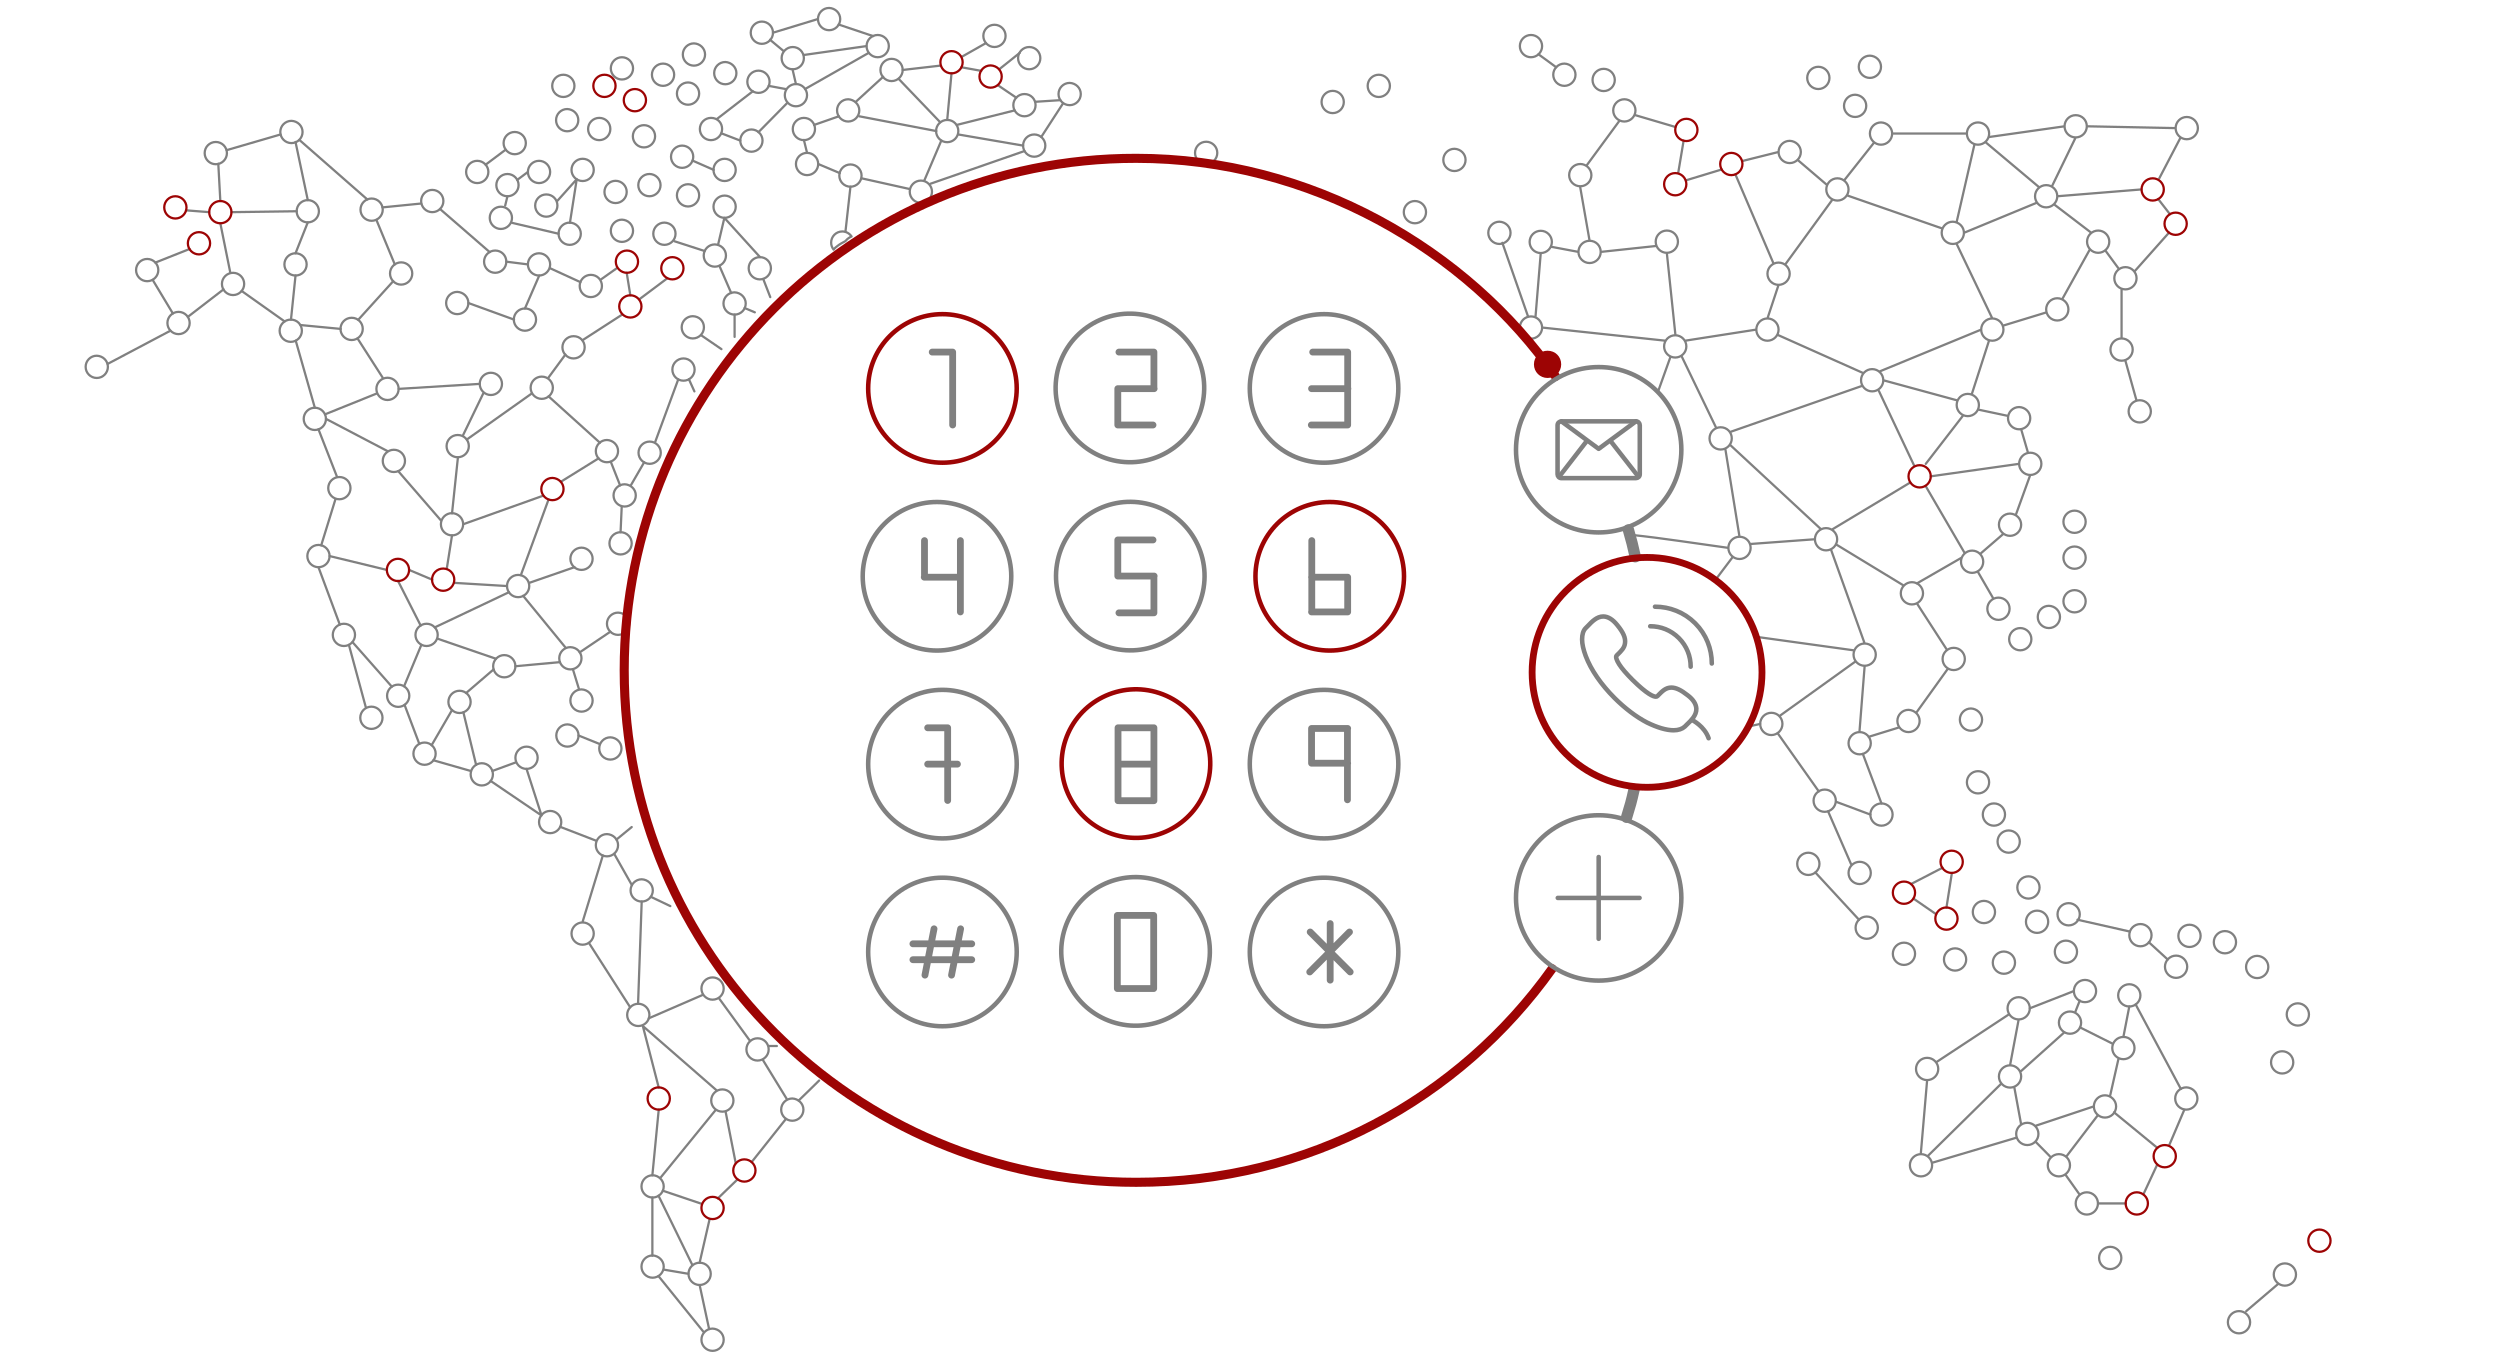 <?xml version="1.0" encoding="utf-8"?>
<!-- Generator: Adobe Illustrator 24.3.0, SVG Export Plug-In . SVG Version: 6.00 Build 0)  -->
<svg version="1.1" id="Layer_1" xmlns="http://www.w3.org/2000/svg" xmlns:xlink="http://www.w3.org/1999/xlink" x="0px" y="0px"
	 viewBox="0 0 1100.6 600.5" style="enable-background:new 0 0 1100.6 600.5;" xml:space="preserve">
<style type="text/css">
	.voip0{fill:none;stroke:#808080;stroke-linecap:round;stroke-linejoin:round;stroke-miterlimit:10;}
	.voip1{fill:none;stroke:#9d0404;stroke-linecap:round;stroke-linejoin:round;stroke-miterlimit:10;}
	.voip2{fill:none;stroke:#808080;stroke-width:5;stroke-linecap:round;stroke-linejoin:round;stroke-miterlimit:10;}
	.voip3{fill:none;stroke:#808080;stroke-width:2;stroke-linecap:round;stroke-linejoin:round;stroke-miterlimit:10;}
	.voip4{fill:none;stroke:#9d0404;stroke-width:4;stroke-linecap:round;stroke-linejoin:round;stroke-miterlimit:10;}
	.voip5{fill:none;stroke:#9d0404;stroke-width:2;stroke-linecap:round;stroke-linejoin:round;stroke-miterlimit:10;}
	.voip6{fill:none;stroke:#808080;stroke-width:3;stroke-linecap:round;stroke-linejoin:round;stroke-miterlimit:10;}
	.voip7{fill:none;stroke:#9d0404;stroke-width:3;stroke-linecap:round;stroke-linejoin:round;stroke-miterlimit:10;}
	.voip8{fill:#9d0404;}
</style>
<path class="voip0" d="M292.2,522.3c0,2.7-2.2,4.9-4.9,4.9s-4.9-2.2-4.9-4.9s2.2-4.9,4.9-4.9C289.9,517.4,292.2,519.6,292.2,522.3z
	 M272.1,372.1c0,2.7-2.2,4.9-4.9,4.9s-4.9-2.2-4.9-4.9s2.2-4.9,4.9-4.9C269.9,367.3,272.1,369.4,272.1,372.1z M247.1,361.9
	c0,2.7-2.2,4.9-4.9,4.9s-4.9-2.2-4.9-4.9s2.2-4.9,4.9-4.9S247.1,359.2,247.1,361.9z M217,340.9c0,2.7-2.2,4.9-4.9,4.9
	s-4.9-2.2-4.9-4.9s2.2-4.9,4.9-4.9S217,338.2,217,340.9z M191.8,331.8c0,2.7-2.2,4.9-4.9,4.9s-4.9-2.2-4.9-4.9s2.2-4.9,4.9-4.9
	S191.8,329.1,191.8,331.8z M180.2,306.3c0,2.7-2.2,4.9-4.9,4.9s-4.9-2.2-4.9-4.9s2.2-4.9,4.9-4.9S180.2,303.6,180.2,306.3z
	 M207.2,309c0,2.7-2.2,4.9-4.9,4.9s-4.9-2.2-4.9-4.9s2.2-4.9,4.9-4.9S207.2,306.3,207.2,309z M226.9,293.3c0,2.7-2.2,4.9-4.9,4.9
	s-4.9-2.2-4.9-4.9s2.2-4.9,4.9-4.9S226.9,290.6,226.9,293.3z M260.9,308.4c0,2.7-2.2,4.9-4.9,4.9s-4.9-2.2-4.9-4.9s2.2-4.9,4.9-4.9
	C258.7,303.6,260.9,305.7,260.9,308.4z M254.7,323.8c0,2.7-2.2,4.9-4.9,4.9s-4.9-2.2-4.9-4.9s2.2-4.9,4.9-4.9
	C252.5,319,254.7,321.1,254.7,323.8z M273.6,329.5c0,2.7-2.2,4.9-4.9,4.9s-4.9-2.2-4.9-4.9s2.2-4.9,4.9-4.9
	C271.4,324.7,273.6,326.8,273.6,329.5z M256,289.8c0,2.7-2.2,4.9-4.9,4.9s-4.9-2.2-4.9-4.9s2.2-4.9,4.9-4.9
	C253.9,285,256,287.1,256,289.8z M233,258c0,2.7-2.2,4.9-4.9,4.9s-4.9-2.2-4.9-4.9s2.2-4.9,4.9-4.9S233,255.3,233,258z M260.9,246
	c0,2.7-2.2,4.9-4.9,4.9s-4.9-2.2-4.9-4.9s2.2-4.9,4.9-4.9C258.6,241.1,260.9,243.3,260.9,246z M278.1,239.2c0,2.7-2.2,4.9-4.9,4.9
	s-4.9-2.2-4.9-4.9s2.2-4.9,4.9-4.9S278.1,236.5,278.1,239.2z M203.9,230.8c0,2.7-2.2,4.9-4.9,4.9s-4.9-2.2-4.9-4.9s2.2-4.9,4.9-4.9
	C201.7,226,203.9,228.1,203.9,230.8z M206.4,196.4c0,2.7-2.2,4.9-4.9,4.9s-4.9-2.2-4.9-4.9s2.2-4.9,4.9-4.9
	C204.3,191.5,206.4,193.7,206.4,196.4z M221,169c0,2.7-2.2,4.9-4.9,4.9s-4.9-2.2-4.9-4.9s2.2-4.9,4.9-4.9S221,166.3,221,169z
	 M236,140.7c0,2.7-2.2,4.9-4.9,4.9s-4.9-2.2-4.9-4.9s2.2-4.9,4.9-4.9C233.9,135.8,236,138,236,140.7z M206.2,133.4
	c0,2.7-2.2,4.9-4.9,4.9s-4.9-2.2-4.9-4.9s2.2-4.9,4.9-4.9C204,128.6,206.2,130.7,206.2,133.4z M181.5,120.4c0,2.7-2.2,4.9-4.9,4.9
	s-4.9-2.2-4.9-4.9s2.2-4.9,4.9-4.9S181.5,117.7,181.5,120.4z M140.4,93c0,2.7-2.2,4.9-4.9,4.9s-4.9-2.2-4.9-4.9s2.2-4.9,4.9-4.9
	S140.4,90.3,140.4,93z M135,116.4c0,2.7-2.2,4.9-4.9,4.9s-4.9-2.2-4.9-4.9s2.2-4.9,4.9-4.9C132.8,111.5,135,113.7,135,116.4z
	 M159.7,144.8c0,2.7-2.2,4.9-4.9,4.9s-4.9-2.2-4.9-4.9s2.2-4.9,4.9-4.9C157.6,139.9,159.7,142.1,159.7,144.8z M175.5,171.2
	c0,2.7-2.2,4.9-4.9,4.9s-4.9-2.2-4.9-4.9s2.2-4.9,4.9-4.9S175.5,168.5,175.5,171.2z M178.3,202.9c0,2.7-2.2,4.9-4.9,4.9
	s-4.9-2.2-4.9-4.9s2.2-4.9,4.9-4.9S178.3,200.2,178.3,202.9z M277,274.6c0,2.7-2.2,4.9-4.9,4.9s-4.9-2.2-4.9-4.9s2.2-4.9,4.9-4.9
	C274.9,269.8,277,271.9,277,274.6z M305.8,162.7c0,2.7-2.2,4.9-4.9,4.9s-4.9-2.2-4.9-4.9s2.2-4.9,4.9-4.9S305.8,160,305.8,162.7z
	 M309.9,144.1c0,2.7-2.2,4.9-4.9,4.9s-4.9-2.2-4.9-4.9s2.2-4.9,4.9-4.9C307.9,139.3,309.9,141.4,309.9,144.1z M328.3,133.6
	c0,2.7-2.2,4.9-4.9,4.9s-4.9-2.2-4.9-4.9s2.2-4.9,4.9-4.9C326,128.8,328.3,130.9,328.3,133.6z M535.9,67.3c0,2.7-2.2,4.9-4.9,4.9
	s-4.9-2.2-4.9-4.9s2.2-4.9,4.9-4.9S535.9,64.6,535.9,67.3z M591.6,44.9c0,2.7-2.2,4.9-4.9,4.9s-4.9-2.2-4.9-4.9s2.2-4.9,4.9-4.9
	S591.6,42.2,591.6,44.9z M611.9,37.8c0,2.7-2.2,4.9-4.9,4.9s-4.9-2.2-4.9-4.9s2.2-4.9,4.9-4.9S611.9,35.1,611.9,37.8z M678.9,20.3
	c0,2.7-2.2,4.9-4.9,4.9s-4.9-2.2-4.9-4.9s2.2-4.9,4.9-4.9S678.9,17.6,678.9,20.3z M710.9,35.2c0,2.7-2.2,4.9-4.9,4.9
	s-4.9-2.2-4.9-4.9s2.2-4.9,4.9-4.9S710.9,32.5,710.9,35.2z M805.4,34.3c0,2.7-2.2,4.9-4.9,4.9s-4.9-2.2-4.9-4.9s2.2-4.9,4.9-4.9
	S805.4,31.6,805.4,34.3z M828.1,29.4c0,2.7-2.2,4.9-4.9,4.9s-4.9-2.2-4.9-4.9s2.2-4.9,4.9-4.9C825.9,24.6,828.1,26.7,828.1,29.4z
	 M821.6,46.6c0,2.7-2.2,4.9-4.9,4.9s-4.9-2.2-4.9-4.9s2.2-4.9,4.9-4.9C819.4,41.8,821.6,43.9,821.6,46.6z M693.6,32.9
	c0,2.7-2.2,4.9-4.9,4.9s-4.9-2.2-4.9-4.9s2.2-4.9,4.9-4.9C691.4,28.1,693.6,30.2,693.6,32.9z M460.2,64.1c0,2.7-2.2,4.9-4.9,4.9
	s-4.9-2.2-4.9-4.9s2.2-4.9,4.9-4.9S460.2,61.4,460.2,64.1z M475.8,41.4c0,2.7-2.2,4.9-4.9,4.9s-4.9-2.2-4.9-4.9s2.2-4.9,4.9-4.9
	C473.6,36.6,475.8,38.7,475.8,41.4z M455.9,46.3c0,2.7-2.2,4.9-4.9,4.9s-4.9-2.2-4.9-4.9s2.2-4.9,4.9-4.9
	C453.8,41.4,455.9,43.6,455.9,46.3z M458,25.6c0,2.7-2.2,4.9-4.9,4.9s-4.9-2.2-4.9-4.9s2.2-4.9,4.9-4.9
	C455.9,20.7,458,22.9,458,25.6z M442.7,15.8c0,2.7-2.2,4.9-4.9,4.9s-4.9-2.2-4.9-4.9s2.2-4.9,4.9-4.9S442.7,13.1,442.7,15.8z
	 M397.4,30.8c0,2.7-2.2,4.9-4.9,4.9s-4.9-2.2-4.9-4.9s2.2-4.9,4.9-4.9C395.3,25.9,397.4,28.1,397.4,30.8z M378.3,48.6
	c0,2.7-2.2,4.9-4.9,4.9s-4.9-2.2-4.9-4.9s2.2-4.9,4.9-4.9C376,43.8,378.3,45.9,378.3,48.6z M358.8,56.8c0,2.7-2.2,4.9-4.9,4.9
	s-4.9-2.2-4.9-4.9s2.2-4.9,4.9-4.9S358.8,54,358.8,56.8z M360.2,72.2c0,2.7-2.2,4.9-4.9,4.9s-4.9-2.2-4.9-4.9s2.2-4.9,4.9-4.9
	S360.2,69.5,360.2,72.2z M379.3,77.3c0,2.7-2.2,4.9-4.9,4.9s-4.9-2.2-4.9-4.9s2.2-4.9,4.9-4.9S379.3,74.6,379.3,77.3z M368.8,108.2
	c1-0.8,2.2-1.4,3.3-2c0.1-0.1,0.3-0.2,0.4-0.4c0.7-0.8,1.5-1.3,2.4-1.7c-0.9-1.3-2.4-2.2-4.1-2.2c-2.7,0-4.9,2.2-4.9,4.9
	c0,1.2,0.4,2.2,1.1,3.1C367.5,109.2,368.1,108.7,368.8,108.2L368.8,108.2z M410.3,84.4c0,2.7-2.2,4.9-4.9,4.9s-4.9-2.2-4.9-4.9
	s2.2-4.9,4.9-4.9S410.3,81.7,410.3,84.4z M421.9,57.7c0,2.7-2.2,4.9-4.9,4.9s-4.9-2.2-4.9-4.9s2.2-4.9,4.9-4.9
	C419.8,52.8,421.9,55,421.9,57.7z M339.4,118.1c0,2.7-2.2,4.9-4.9,4.9s-4.9-2.2-4.9-4.9s2.2-4.9,4.9-4.9
	C337.3,113.2,339.4,115.4,339.4,118.1z M319.6,112.5c0,2.7-2.2,4.9-4.9,4.9s-4.9-2.2-4.9-4.9s2.2-4.9,4.9-4.9
	C317.4,107.7,319.6,109.8,319.6,112.5z M323.9,91c0,2.7-2.2,4.9-4.9,4.9s-4.9-2.2-4.9-4.9s2.2-4.9,4.9-4.9S323.9,88.3,323.9,91z
	 M307.8,86c0,2.7-2.2,4.9-4.9,4.9S298,88.7,298,86s2.2-4.9,4.9-4.9S307.8,83.3,307.8,86z M305.2,69c0,2.7-2.2,4.9-4.9,4.9
	s-4.9-2.2-4.9-4.9s2.2-4.9,4.9-4.9S305.2,66.3,305.2,69z M288.4,60c0,2.7-2.2,4.9-4.9,4.9s-4.9-2.2-4.9-4.9s2.2-4.9,4.9-4.9
	S288.4,57.3,288.4,60z M307.8,41.2c0,2.7-2.2,4.9-4.9,4.9s-4.9-2.2-4.9-4.9s2.2-4.9,4.9-4.9S307.8,38.5,307.8,41.2z M324.2,32.2
	c0,2.7-2.2,4.9-4.9,4.9s-4.9-2.2-4.9-4.9s2.2-4.9,4.9-4.9C321.9,27.4,324.2,29.5,324.2,32.2z M317.9,56.8c0,2.7-2.2,4.9-4.9,4.9
	s-4.9-2.2-4.9-4.9s2.2-4.9,4.9-4.9C315.9,51.9,317.9,54,317.9,56.8z M296.8,32.9c0,2.7-2.2,4.9-4.9,4.9s-4.9-2.2-4.9-4.9
	s2.2-4.9,4.9-4.9S296.8,30.2,296.8,32.9z M310.4,24c0,2.7-2.2,4.9-4.9,4.9s-4.9-2.2-4.9-4.9s2.2-4.9,4.9-4.9
	C308.2,19.2,310.4,21.3,310.4,24z M278.7,30.1c0,2.7-2.2,4.9-4.9,4.9s-4.9-2.2-4.9-4.9s2.2-4.9,4.9-4.9S278.7,27.4,278.7,30.1z"/>
<path id="svg-concept" class="voip1" d="M271,37.8c0,2.7-2.2,4.9-4.9,4.9s-4.9-2.2-4.9-4.9s2.2-4.9,4.9-4.9
	C268.9,32.9,271,35.1,271,37.8z M284.4,44.1c0,2.7-2.2,4.9-4.9,4.9s-4.9-2.2-4.9-4.9s2.2-4.9,4.9-4.9S284.4,41.4,284.4,44.1z"/>
<path class="voip0" d="M268.7,56.8c0,2.7-2.2,4.9-4.9,4.9s-4.9-2.2-4.9-4.9s2.2-4.9,4.9-4.9C266.6,51.9,268.7,54,268.7,56.8z
	 M254.6,52.9c0,2.7-2.2,4.9-4.9,4.9s-4.9-2.2-4.9-4.9s2.2-4.9,4.9-4.9C252.4,48.1,254.6,50.2,254.6,52.9z M252.9,37.8
	c0,2.7-2.2,4.9-4.9,4.9s-4.9-2.2-4.9-4.9s2.2-4.9,4.9-4.9S252.9,35.1,252.9,37.8z M290.8,81.5c0,2.7-2.2,4.9-4.9,4.9
	s-4.9-2.2-4.9-4.9s2.2-4.9,4.9-4.9S290.8,78.8,290.8,81.5z M278.7,101.6c0,2.7-2.2,4.9-4.9,4.9s-4.9-2.2-4.9-4.9s2.2-4.9,4.9-4.9
	C276.5,96.8,278.7,98.9,278.7,101.6z M275.9,84.5c0,2.7-2.2,4.9-4.9,4.9s-4.9-2.2-4.9-4.9s2.2-4.9,4.9-4.9S275.9,81.8,275.9,84.5z
	 M261.4,74.8c0,2.7-2.2,4.9-4.9,4.9s-4.9-2.2-4.9-4.9s2.2-4.9,4.9-4.9C259.2,69.9,261.4,72,261.4,74.8z M255.7,102.9
	c0,2.7-2.2,4.9-4.9,4.9s-4.9-2.2-4.9-4.9s2.2-4.9,4.9-4.9C253.5,98.1,255.7,100.2,255.7,102.9z M245.4,90.5c0,2.7-2.2,4.9-4.9,4.9
	s-4.9-2.2-4.9-4.9s2.2-4.9,4.9-4.9S245.4,87.7,245.4,90.5z M225.4,95.9c0,2.7-2.2,4.9-4.9,4.9s-4.9-2.2-4.9-4.9s2.2-4.9,4.9-4.9
	S225.4,93.2,225.4,95.9z M228.3,81.5c0,2.7-2.2,4.9-4.9,4.9s-4.9-2.2-4.9-4.9s2.2-4.9,4.9-4.9S228.3,78.8,228.3,81.5z M242.2,75.7
	c0,2.7-2.2,4.9-4.9,4.9s-4.9-2.2-4.9-4.9s2.2-4.9,4.9-4.9S242.2,73,242.2,75.7z M231.5,63c0,2.7-2.2,4.9-4.9,4.9s-4.9-2.2-4.9-4.9
	s2.2-4.9,4.9-4.9S231.5,60.3,231.5,63z M215,75.7c0,2.7-2.2,4.9-4.9,4.9s-4.9-2.2-4.9-4.9s2.2-4.9,4.9-4.9S215,73,215,75.7z
	 M323.9,74.8c0,2.7-2.2,4.9-4.9,4.9s-4.9-2.2-4.9-4.9s2.2-4.9,4.9-4.9S323.9,72.1,323.9,74.8z M335.7,61.9c0,2.7-2.2,4.9-4.9,4.9
	s-4.9-2.2-4.9-4.9s2.2-4.9,4.9-4.9S335.7,59.2,335.7,61.9z M391.3,20.3c0,2.7-2.2,4.9-4.9,4.9s-4.9-2.2-4.9-4.9s2.2-4.9,4.9-4.9
	S391.3,17.6,391.3,20.3z M340.3,14.4c0,2.7-2.2,4.9-4.9,4.9s-4.9-2.2-4.9-4.9s2.2-4.9,4.9-4.9S340.3,11.7,340.3,14.4z M369.9,8.4
	c0,2.7-2.2,4.9-4.9,4.9s-4.9-2.2-4.9-4.9s2.2-4.9,4.9-4.9C367.7,3.6,369.9,5.7,369.9,8.4z M297.4,102.9c0,2.7-2.2,4.9-4.9,4.9
	s-4.9-2.2-4.9-4.9s2.2-4.9,4.9-4.9C295.3,98.1,297.4,100.2,297.4,102.9z M290.9,199.3c0,2.7-2.2,4.9-4.9,4.9s-4.9-2.2-4.9-4.9
	s2.2-4.9,4.9-4.9S290.9,196.6,290.9,199.3z M279.9,218.1c0,2.7-2.2,4.9-4.9,4.9s-4.9-2.2-4.9-4.9s2.2-4.9,4.9-4.9
	C277.7,213.3,279.9,215.4,279.9,218.1z M272.1,198.6c0,2.7-2.2,4.9-4.9,4.9s-4.9-2.2-4.9-4.9s2.2-4.9,4.9-4.9
	C269.9,193.8,272.1,195.9,272.1,198.6z M265,125.9c0,2.7-2.2,4.9-4.9,4.9s-4.9-2.2-4.9-4.9s2.2-4.9,4.9-4.9
	C262.9,121,265,123.2,265,125.9z M242.2,116.4c0,2.7-2.2,4.9-4.9,4.9s-4.9-2.2-4.9-4.9s2.2-4.9,4.9-4.9S242.2,113.7,242.2,116.4z
	 M222.9,115.2c0,2.7-2.2,4.9-4.9,4.9s-4.9-2.2-4.9-4.9s2.2-4.9,4.9-4.9C220.8,110.3,222.9,112.5,222.9,115.2z M195.2,88.5
	c0,2.7-2.2,4.9-4.9,4.9s-4.9-2.2-4.9-4.9s2.2-4.9,4.9-4.9S195.2,85.8,195.2,88.5z M168.5,92.3c0,2.7-2.2,4.9-4.9,4.9
	s-4.9-2.2-4.9-4.9s2.2-4.9,4.9-4.9S168.5,89.6,168.5,92.3z M133.2,58.1c0,2.7-2.2,4.9-4.9,4.9s-4.9-2.2-4.9-4.9s2.2-4.9,4.9-4.9
	C131,53.3,133.2,55.4,133.2,58.1z M99.9,67.4c0,2.7-2.2,4.9-4.9,4.9s-4.9-2.2-4.9-4.9s2.2-4.9,4.9-4.9S99.9,64.7,99.9,67.4z
	 M69.7,118.9c0,2.7-2.2,4.9-4.9,4.9s-4.9-2.2-4.9-4.9s2.2-4.9,4.9-4.9C67.5,114,69.7,116.2,69.7,118.9z M83.5,142.2
	c0,2.7-2.2,4.9-4.9,4.9s-4.9-2.2-4.9-4.9s2.2-4.9,4.9-4.9S83.5,139.5,83.5,142.2z M47.5,161.5c0,2.7-2.2,4.9-4.9,4.9
	s-4.9-2.2-4.9-4.9s2.2-4.9,4.9-4.9C45.3,156.7,47.5,158.8,47.5,161.5z M107.5,125c0,2.7-2.2,4.9-4.9,4.9s-4.9-2.2-4.9-4.9
	s2.2-4.9,4.9-4.9S107.5,122.3,107.5,125z M132.9,145.6c0,2.7-2.2,4.9-4.9,4.9s-4.9-2.2-4.9-4.9s2.2-4.9,4.9-4.9
	C130.8,140.7,132.9,142.9,132.9,145.6z M143.5,184.4c0,2.7-2.2,4.9-4.9,4.9s-4.9-2.2-4.9-4.9s2.2-4.9,4.9-4.9
	S143.5,181.7,143.5,184.4z M154.3,214.9c0,2.7-2.2,4.9-4.9,4.9s-4.9-2.2-4.9-4.9s2.2-4.9,4.9-4.9S154.3,212.1,154.3,214.9z
	 M145.1,244.8c0,2.7-2.2,4.9-4.9,4.9s-4.9-2.2-4.9-4.9s2.2-4.9,4.9-4.9S145.1,242.1,145.1,244.8z M156.3,279.5
	c0,2.7-2.2,4.9-4.9,4.9s-4.9-2.2-4.9-4.9s2.2-4.9,4.9-4.9C154.2,274.6,156.3,276.8,156.3,279.5z M168.4,316c0,2.7-2.2,4.9-4.9,4.9
	s-4.9-2.2-4.9-4.9s2.2-4.9,4.9-4.9S168.4,313.3,168.4,316z M236.7,333.6c0,2.7-2.2,4.9-4.9,4.9s-4.9-2.2-4.9-4.9s2.2-4.9,4.9-4.9
	S236.7,330.9,236.7,333.6z M261.4,411c0,2.7-2.2,4.9-4.9,4.9s-4.9-2.2-4.9-4.9s2.2-4.9,4.9-4.9C259.2,406.1,261.4,408.3,261.4,411z
	 M318.6,435.2c0,2.7-2.2,4.9-4.9,4.9s-4.9-2.2-4.9-4.9s2.2-4.9,4.9-4.9S318.6,432.5,318.6,435.2z M338.4,462c0,2.7-2.2,4.9-4.9,4.9
	s-4.9-2.2-4.9-4.9s2.2-4.9,4.9-4.9C336.3,457.1,338.4,459.3,338.4,462z M322.9,484.5c0,2.7-2.2,4.9-4.9,4.9s-4.9-2.2-4.9-4.9
	s2.2-4.9,4.9-4.9S322.9,481.8,322.9,484.5z M309.6,586.2l-19.7-24.4 M308,555.9l4.4-19.2 M309,530l-17.2-5.8 M316,527.6l8.7-8.4
	 M323.9,512.1l-4.5-22.9 M330.9,511.6l15.1-19 M346.3,483.7l-10.6-17.3 M338.4,460.5h3.6 M315.7,480.2L283,451.7 M309.6,437.9
	l-24,10.4 M280.9,441.9l1.6-45 M286.5,394.8c2.9,1.4,5.7,2.7,8.6,4.1 M316.4,439.3l13.9,19.1 M277.4,443.4L259.2,415 M256.4,406.1
	l9-29.5 M246.6,364l15.8,6.1 M271.4,369.6c2.2-1.8,4.5-3.7,6.7-5.5 M278.2,389.7l-7.8-13.8 M287.2,552.8v-25.6 M287.2,517.4
	l2.8-28.9 M291,518.2l24.2-29.7 M351.6,484.5c3-2.9,6-5.8,9-8.8 M283,451.7l7,27.1"/>
<path class="voip0" d="M353.7,488.5c0,2.7-2.2,4.9-4.9,4.9s-4.9-2.2-4.9-4.9s2.2-4.9,4.9-4.9C351.4,483.7,353.7,485.8,353.7,488.5z
	 M318.6,589.8c0,2.7-2.2,4.9-4.9,4.9s-4.9-2.2-4.9-4.9s2.2-4.9,4.9-4.9C316.4,585,318.6,587.1,318.6,589.8z M285.9,446.8
	c0,2.7-2.2,4.9-4.9,4.9s-4.9-2.2-4.9-4.9s2.2-4.9,4.9-4.9S285.9,444.1,285.9,446.8z M287.4,392c0,2.7-2.2,4.9-4.9,4.9
	s-4.9-2.2-4.9-4.9s2.2-4.9,4.9-4.9C285.2,387.2,287.4,389.3,287.4,392z M312.2,585.2l-4.2-19.5 M304.9,557.1l-15-30.7 M292,558.9
	l11.2,1.9 M292.2,557.6c0,2.7-2.2,4.9-4.9,4.9s-4.9-2.2-4.9-4.9s2.2-4.9,4.9-4.9C289.9,552.8,292.2,554.9,292.2,557.6z M312.9,560.8
	c0,2.7-2.2,4.9-4.9,4.9s-4.9-2.2-4.9-4.9s2.2-4.9,4.9-4.9C310.8,555.9,312.9,558.1,312.9,560.8z M231.8,338.5l6.6,20.5 M216,343.8
	l22.4,15.2 M226.9,335.7l-10.1,3.7 M190.8,334.7l16.4,4.7 M204,313.6l5.6,23.1 M178.1,310.3l6.5,17.2 M155.2,282.7l17.3,19.6
	 M185.5,283.9l-7.6,18.2 M140.2,249.7l9.4,25.3 M147.7,219.7l-6.3,20.4 M140.2,189l8.2,21 M130.2,150l8.4,29.5 M106.4,128.1
	l18.9,13.4 M82.7,139.5l15.7-12.1 M76.1,138l-8.9-14.8 M153.6,283.9l7.4,27.3 M199,312.6l-9,15.5 M47.4,160.2L75,145.6 M68.4,115.6
	l15.1-6 M101.4,120.1L97,98.3 M92.1,93.4l-10.2-0.8 M97,88.5l-0.9-16.4 M99.8,66.1l23.7-6.9 M131.8,61.6l29.9,26.2 M168.4,91.3
	l17-1.7 M193.7,92l21.9,19 M232.4,116.4l-9.5-1.2 M245.9,102.9l-20.5-4.8 M222.4,90.5l1-4.1 M227.7,79.2l4.7-3.5 M213.8,72.5
	l8.8-6.6 M250.9,98.1l3-19.2 M245.4,88.4l8.5-9.5 M255.5,124.2l-13.3-6.1 M271.5,118.1l-6.9,4.9 M293.8,122.5l-12.4,9.3
	 M317.6,153.7c-3-2-5.9-4.1-8.9-6.1 M323.4,138.5v9.8 M336,122.8c1,2.7,2.1,5.3,3.1,8 M372.2,102l2.2-19.8 M369.7,76.2l-9.5-4
	 M355.3,67.3l-1.4-5.7 M369.3,51.2L358.4,55 M388.8,33.8l-11.9,10.9 M413.9,28.9l-16.5,1.9 M434,19l-10.4,5.9 M448.9,23.3l-9,7.2
	 M432,31.2l-8.8-1.6 M447.4,43l-8.1-5.5 M466.8,44.1l-10.9,0.7 M468,45.5l-9.6,14.8 M685.1,29.6l-7.8-5.7 M332.3,137.5
	c-1.5-0.6-3-1.3-4.5-1.9 M273.9,138.5l-17.5,11.3 M248.9,156.1l-7.5,10.2 M241.5,174.5l22.6,20.4 M268.9,203.3l4.1,10.4
	 M283.6,203.5l-5.9,10.2 M298.6,167l-10.1,27.4 M303.3,167c0.8,1.8,1.6,3.5,2.4,5.3 M268.7,278.1l-13.5,9.1 M252.2,294.6l2.7,8.8
	 M246.5,291.5l-19.6,1.8 M217.3,294.7l-12.1,10.4 M218.3,290l-25.6-8.8 M248.9,285l-18.6-22.7 M263.9,327.5l-9.2-3.7 M223.2,258
	l-23.2-1.4 M190.3,255.2l-10.2-4.3 M196.7,250.3l2.3-14.6 M191.4,276.2l32.7-15.5 M185.2,275.4l-10-19.7 M170.3,250.9l-25.2-6.1
	 M194.1,229.1l-18.8-21.7 M199,226l2.6-24.7 M203.9,230.8l35.3-12.6 M233,256.6l19.9-6.9 M273.2,234.3l0.5-11.2 M229.3,253.2
	l12.2-33.3 M246.9,212.1l16.6-10.3 M205.5,193.5l28.5-20.2 M203.9,191.5l8.8-18.2 M175.5,171.2l35.7-2.2 M157.4,149l11.1,17.3
	 M143.5,184.4l27.1,14.2 M143.1,182.4l22.6-9.1 M157.7,140.8l15.4-17 M173.8,116.4l-8.1-19.6 M130.1,111.5l5.4-13.6 M128.1,140.7
	l2-19.4 M226.3,140.7l-20.1-7.3 M237.4,121.3l-6.3,14.5 M150,144.8l-17.7-1.7 M130.6,93l-28.7,0.4 M135.5,88.1l-5.4-25.6
	 M318.9,95.9l15.7,17.3 M321.9,129l-5.2-12 M310.2,110.5l-13.3-4.3 M314.2,74.8l-9.3-4.1 M325.9,61.9l-8.3-3.2 M346.4,45.5
	l-12.5,12.7 M382.4,23.3l-28,15.9 M381.4,20.3l-27.5,3.9 M384.4,15.9l-15.2-5.1 M360,8.4l-19.7,6 M318.9,95.9l-2.7,11.5 M339,17.5
	l6,5 M350.4,37l-1.5-6.5 M345.9,39.2l-7.5-1.4 M331.4,40.2l-15.8,12.2 M421.9,59.2l28.5,4.9 M414.4,61.9l-7.5,17.6 M379.3,78.5
	l21.1,4.7 M409.6,80.9L451,66.5 M378.3,51.2l33.9,6.5 M395.6,34.7l18.3,19.1 M418.9,32.2L417,52.8 M446.7,48.6L421.2,55
	 M943.6,525.8l6.1-13.1 M988.9,577.2l14.2-12.1 M949.7,505.3l-19-15.6 M960.1,479.4l-19.9-37.2 M934.8,456.5l2.6-13.4 M915.7,452.3
	l14.2,7.1 M915.6,440.5l-1.9,4.8 M913,436.3l-19.4,7.6 M954.3,422.4l-8.3-7.6 M937.6,410.1l-23-5.2 M855.2,382l-13.9,7.2
	 M818.4,404.9l-19.2-20.8 M814.9,380.4l-10.1-23.2 M823.4,358.6l-15-5.6 M828.3,353.7l-8.2-21.8 M800.7,348.4l-18.1-25.6
	 M774.9,318.7l-5.4,1.2 M672.7,139.3l-11.3-32.4 M859.3,384.3l-2.4,15.3 M842.4,395.6l10,6.9 M955,504.1l6.6-15.5 M933.9,553.8
	c0,2.7-2.2,4.9-4.9,4.9s-4.9-2.2-4.9-4.9s2.2-4.9,4.9-4.9S933.9,551.1,933.9,553.8z M990.6,582.1c0,2.7-2.2,4.9-4.9,4.9
	s-4.9-2.2-4.9-4.9s2.2-4.9,4.9-4.9S990.6,579.4,990.6,582.1z M1010.8,561.1c0,2.7-2.2,4.9-4.9,4.9s-4.9-2.2-4.9-4.9s2.2-4.9,4.9-4.9
	S1010.8,558.4,1010.8,561.1z"/>
<path id="svg-concept" class="voip1" d="M1026,546.2c0,2.7-2.2,4.9-4.9,4.9s-4.9-2.2-4.9-4.9s2.2-4.9,4.9-4.9
	S1026,543.5,1026,546.2z"/>
<path class="voip0" d="M1009.6,467.7c0,2.7-2.2,4.9-4.9,4.9s-4.9-2.2-4.9-4.9s2.2-4.9,4.9-4.9S1009.6,465,1009.6,467.7z M1016.5,446.6
	c0,2.7-2.2,4.9-4.9,4.9s-4.9-2.2-4.9-4.9s2.2-4.9,4.9-4.9C1014.2,441.7,1016.5,443.9,1016.5,446.6z M998.6,425.7
	c0,2.7-2.2,4.9-4.9,4.9s-4.9-2.2-4.9-4.9s2.2-4.9,4.9-4.9C996.4,420.9,998.6,423,998.6,425.7z M984.4,414.8c0,2.7-2.2,4.9-4.9,4.9
	s-4.9-2.2-4.9-4.9s2.2-4.9,4.9-4.9C982.3,409.9,984.4,412.1,984.4,414.8z M968.8,412c0,2.7-2.2,4.9-4.9,4.9s-4.9-2.2-4.9-4.9
	s2.2-4.9,4.9-4.9S968.8,409.3,968.8,412z M947.2,411.7c0,2.7-2.2,4.9-4.9,4.9s-4.9-2.2-4.9-4.9s2.2-4.9,4.9-4.9
	S947.2,409,947.2,411.7z M962.9,425.6c0,2.7-2.2,4.9-4.9,4.9s-4.9-2.2-4.9-4.9s2.2-4.9,4.9-4.9S962.9,422.9,962.9,425.6z
	 M915.6,402.5c0,2.7-2.2,4.9-4.9,4.9s-4.9-2.2-4.9-4.9s2.2-4.9,4.9-4.9S915.6,399.8,915.6,402.5z M901.7,405.8
	c0,2.7-2.2,4.9-4.9,4.9s-4.9-2.2-4.9-4.9s2.2-4.9,4.9-4.9C899.6,400.9,901.7,403.1,901.7,405.8z M897.9,390.7c0,2.7-2.2,4.9-4.9,4.9
	s-4.9-2.2-4.9-4.9s2.2-4.9,4.9-4.9S897.9,388,897.9,390.7z M878.3,401.5c0,2.7-2.2,4.9-4.9,4.9s-4.9-2.2-4.9-4.9s2.2-4.9,4.9-4.9
	S878.3,398.8,878.3,401.5z M889.2,370.5c0,2.7-2.2,4.9-4.9,4.9s-4.9-2.2-4.9-4.9s2.2-4.9,4.9-4.9S889.2,367.8,889.2,370.5z
	 M882.7,358.6c0,2.7-2.2,4.9-4.9,4.9s-4.9-2.2-4.9-4.9s2.2-4.9,4.9-4.9C880.6,353.7,882.7,355.9,882.7,358.6z M826.7,408.4
	c0,2.7-2.2,4.9-4.9,4.9s-4.9-2.2-4.9-4.9s2.2-4.9,4.9-4.9C824.6,403.5,826.7,405.7,826.7,408.4z M801,380.3c0,2.7-2.2,4.9-4.9,4.9
	s-4.9-2.2-4.9-4.9s2.2-4.9,4.9-4.9S801,377.6,801,380.3z M823.6,384.3c0,2.7-2.2,4.9-4.9,4.9s-4.9-2.2-4.9-4.9s2.2-4.9,4.9-4.9
	S823.6,381.6,823.6,384.3z M808.2,352.5c0,2.7-2.2,4.9-4.9,4.9s-4.9-2.2-4.9-4.9s2.2-4.9,4.9-4.9
	C806.1,347.6,808.2,349.8,808.2,352.5z M833.2,358.6c0,2.7-2.2,4.9-4.9,4.9s-4.9-2.2-4.9-4.9s2.2-4.9,4.9-4.9
	S833.2,355.9,833.2,358.6z M823.6,327.2c0,2.7-2.2,4.9-4.9,4.9s-4.9-2.2-4.9-4.9s2.2-4.9,4.9-4.9S823.6,324.5,823.6,327.2z
	 M784.7,318.7c0,2.7-2.2,4.9-4.9,4.9s-4.9-2.2-4.9-4.9s2.2-4.9,4.9-4.9C782.6,313.8,784.7,316,784.7,318.7z M825.8,288.2
	c0,2.7-2.2,4.9-4.9,4.9s-4.9-2.2-4.9-4.9s2.2-4.9,4.9-4.9S825.8,285.5,825.8,288.2z M808.8,237.4c0,2.7-2.2,4.9-4.9,4.9
	s-4.9-2.2-4.9-4.9s2.2-4.9,4.9-4.9S808.8,234.7,808.8,237.4z M864.6,102.5c0,2.7-2.2,4.9-4.9,4.9s-4.9-2.2-4.9-4.9s2.2-4.9,4.9-4.9
	C862.4,97.7,864.6,99.8,864.6,102.5z M787.9,120.5c0,2.7-2.2,4.9-4.9,4.9s-4.9-2.2-4.9-4.9s2.2-4.9,4.9-4.9S787.9,117.8,787.9,120.5
	z M742.4,152.5c0,2.7-2.2,4.9-4.9,4.9s-4.9-2.2-4.9-4.9s2.2-4.9,4.9-4.9S742.4,149.8,742.4,152.5z M783,145.1c0,2.7-2.2,4.9-4.9,4.9
	s-4.9-2.2-4.9-4.9s2.2-4.9,4.9-4.9S783,142.4,783,145.1z M762.4,193c0,2.7-2.2,4.9-4.9,4.9s-4.9-2.2-4.9-4.9s2.2-4.9,4.9-4.9
	C760.3,188.1,762.4,190.3,762.4,193z M905.7,86.4c0,2.7-2.2,4.9-4.9,4.9s-4.9-2.2-4.9-4.9s2.2-4.9,4.9-4.9
	C903.6,81.5,905.7,83.7,905.7,86.4z M700.6,77.1c0,2.7-2.2,4.9-4.9,4.9s-4.9-2.2-4.9-4.9s2.2-4.9,4.9-4.9
	C698.3,72.2,700.6,74.4,700.6,77.1z M720,48.6c0,2.7-2.2,4.9-4.9,4.9s-4.9-2.2-4.9-4.9s2.2-4.9,4.9-4.9S720,45.9,720,48.6z
	 M792.8,66.9c0,2.7-2.2,4.9-4.9,4.9s-4.9-2.2-4.9-4.9s2.2-4.9,4.9-4.9C790.6,62.1,792.8,64.2,792.8,66.9z M813.8,83.4
	c0,2.7-2.2,4.9-4.9,4.9s-4.9-2.2-4.9-4.9s2.2-4.9,4.9-4.9S813.8,80.7,813.8,83.4z M833,58.8c0,2.7-2.2,4.9-4.9,4.9s-4.9-2.2-4.9-4.9
	s2.2-4.9,4.9-4.9C830.8,54,833,56.1,833,58.8z M875.7,58.8c0,2.7-2.2,4.9-4.9,4.9s-4.9-2.2-4.9-4.9s2.2-4.9,4.9-4.9
	C873.6,53.9,875.7,56.1,875.7,58.8z M918.7,55.6c0,2.7-2.2,4.9-4.9,4.9s-4.9-2.2-4.9-4.9s2.2-4.9,4.9-4.9
	C916.6,50.7,918.7,52.9,918.7,55.6z M967.6,56.4c0,2.7-2.2,4.9-4.9,4.9s-4.9-2.2-4.9-4.9s2.2-4.9,4.9-4.9S967.6,53.7,967.6,56.4z
	 M940.6,122.5c0,2.7-2.2,4.9-4.9,4.9s-4.9-2.2-4.9-4.9s2.2-4.9,4.9-4.9S940.6,119.8,940.6,122.5z M928.6,106.4
	c0,2.7-2.2,4.9-4.9,4.9s-4.9-2.2-4.9-4.9s2.2-4.9,4.9-4.9S928.6,103.7,928.6,106.4z M910.6,136.2c0,2.7-2.2,4.9-4.9,4.9
	s-4.9-2.2-4.9-4.9s2.2-4.9,4.9-4.9S910.6,133.5,910.6,136.2z M882,145.1c0,2.7-2.2,4.9-4.9,4.9s-4.9-2.2-4.9-4.9s2.2-4.9,4.9-4.9
	S882,142.4,882,145.1z M871.2,178.3c0,2.7-2.2,4.9-4.9,4.9s-4.9-2.2-4.9-4.9s2.2-4.9,4.9-4.9S871.2,175.6,871.2,178.3z M893.8,184.1
	c0,2.7-2.2,4.9-4.9,4.9s-4.9-2.2-4.9-4.9s2.2-4.9,4.9-4.9C891.6,179.3,893.8,181.4,893.8,184.1z M898.7,204.2c0,2.7-2.2,4.9-4.9,4.9
	s-4.9-2.2-4.9-4.9s2.2-4.9,4.9-4.9C896.6,199.3,898.7,201.5,898.7,204.2z M889.8,231c0,2.7-2.2,4.9-4.9,4.9s-4.9-2.2-4.9-4.9
	s2.2-4.9,4.9-4.9C887.6,226.2,889.8,228.3,889.8,231z M873.1,247.3c0,2.7-2.2,4.9-4.9,4.9s-4.9-2.2-4.9-4.9s2.2-4.9,4.9-4.9
	S873.1,244.6,873.1,247.3z M884.7,268c0,2.7-2.2,4.9-4.9,4.9s-4.9-2.2-4.9-4.9s2.2-4.9,4.9-4.9C882.6,263.1,884.7,265.3,884.7,268z
	 M894.3,281.4c0,2.7-2.2,4.9-4.9,4.9s-4.9-2.2-4.9-4.9s2.2-4.9,4.9-4.9S894.3,278.7,894.3,281.4z M906.9,271.6
	c0,2.7-2.2,4.9-4.9,4.9s-4.9-2.2-4.9-4.9s2.2-4.9,4.9-4.9C904.7,266.8,906.9,268.9,906.9,271.6z M918.2,264.7c0,2.7-2.2,4.9-4.9,4.9
	s-4.9-2.2-4.9-4.9s2.2-4.9,4.9-4.9S918.2,262,918.2,264.7z M918.2,245.5c0,2.7-2.2,4.9-4.9,4.9s-4.9-2.2-4.9-4.9s2.2-4.9,4.9-4.9
	S918.2,242.8,918.2,245.5z M918.2,229.7c0,2.7-2.2,4.9-4.9,4.9s-4.9-2.2-4.9-4.9s2.2-4.9,4.9-4.9S918.2,227,918.2,229.7z
	 M846.6,261.2c0,2.7-2.2,4.9-4.9,4.9s-4.9-2.2-4.9-4.9s2.2-4.9,4.9-4.9S846.6,258.5,846.6,261.2z M865,290.1c0,2.7-2.2,4.9-4.9,4.9
	s-4.9-2.2-4.9-4.9s2.2-4.9,4.9-4.9S865,287.4,865,290.1z M845.1,317.4c0,2.7-2.2,4.9-4.9,4.9s-4.9-2.2-4.9-4.9s2.2-4.9,4.9-4.9
	C842.9,312.6,845.1,314.7,845.1,317.4z M946.9,181.1c0,2.7-2.2,4.9-4.9,4.9s-4.9-2.2-4.9-4.9s2.2-4.9,4.9-4.9
	S946.9,178.4,946.9,181.1z M938.9,153.9c0,2.7-2.2,4.9-4.9,4.9s-4.9-2.2-4.9-4.9s2.2-4.9,4.9-4.9S938.9,151.2,938.9,153.9z
	 M683.2,106.5c0,2.7-2.2,4.9-4.9,4.9s-4.9-2.2-4.9-4.9s2.2-4.9,4.9-4.9S683.2,103.8,683.2,106.5z M704.7,110.9
	c0,2.7-2.2,4.9-4.9,4.9s-4.9-2.2-4.9-4.9s2.2-4.9,4.9-4.9C702.6,106,704.7,108.2,704.7,110.9z M678.9,144.2c0,2.7-2.2,4.9-4.9,4.9
	s-4.9-2.2-4.9-4.9s2.2-4.9,4.9-4.9S678.9,141.5,678.9,144.2z M665,102.5c0,2.7-2.2,4.9-4.9,4.9s-4.9-2.2-4.9-4.9s2.2-4.9,4.9-4.9
	C662.8,97.7,665,99.8,665,102.5z M627.8,93.4c0,2.7-2.2,4.9-4.9,4.9s-4.9-2.2-4.9-4.9s2.2-4.9,4.9-4.9S627.8,90.7,627.8,93.4z
	 M645.2,70.4c0,2.7-2.2,4.9-4.9,4.9s-4.9-2.2-4.9-4.9s2.2-4.9,4.9-4.9C643,65.6,645.2,67.7,645.2,70.4z M875.7,344.4
	c0,2.7-2.2,4.9-4.9,4.9s-4.9-2.2-4.9-4.9s2.2-4.9,4.9-4.9C873.6,339.5,875.7,341.6,875.7,344.4z M872.6,316.8c0,2.7-2.2,4.9-4.9,4.9
	s-4.9-2.2-4.9-4.9s2.2-4.9,4.9-4.9C870.3,312,872.6,314.1,872.6,316.8z M865.6,422.4c0,2.7-2.2,4.9-4.9,4.9s-4.9-2.2-4.9-4.9
	s2.2-4.9,4.9-4.9S865.6,419.7,865.6,422.4z M843.1,419.9c0,2.7-2.2,4.9-4.9,4.9s-4.9-2.2-4.9-4.9s2.2-4.9,4.9-4.9
	C841,415,843.1,417.2,843.1,419.9z M887.1,423.8c0,2.7-2.2,4.9-4.9,4.9s-4.9-2.2-4.9-4.9s2.2-4.9,4.9-4.9
	C885,419,887.1,421.1,887.1,423.8z M914.4,419c0,2.7-2.2,4.9-4.9,4.9s-4.9-2.2-4.9-4.9s2.2-4.9,4.9-4.9S914.4,416.3,914.4,419z
	 M911.3,513c0,2.7-2.2,4.9-4.9,4.9s-4.9-2.2-4.9-4.9s2.2-4.9,4.9-4.9S911.3,510.2,911.3,513z M897.4,499.2c0,2.7-2.2,4.9-4.9,4.9
	s-4.9-2.2-4.9-4.9s2.2-4.9,4.9-4.9S897.4,496.5,897.4,499.2z M850.6,513c0,2.7-2.2,4.9-4.9,4.9s-4.9-2.2-4.9-4.9s2.2-4.9,4.9-4.9
	C848.3,508.1,850.6,510.2,850.6,513z M853.3,470.6c0,2.7-2.2,4.9-4.9,4.9s-4.9-2.2-4.9-4.9s2.2-4.9,4.9-4.9S853.3,467.9,853.3,470.6
	z M893.6,443.9c0,2.7-2.2,4.9-4.9,4.9s-4.9-2.2-4.9-4.9s2.2-4.9,4.9-4.9S893.6,441.2,893.6,443.9z M922.8,436.3
	c0,2.7-2.2,4.9-4.9,4.9s-4.9-2.2-4.9-4.9s2.2-4.9,4.9-4.9S922.8,433.6,922.8,436.3z M916.2,450.2c0,2.7-2.2,4.9-4.9,4.9
	s-4.9-2.2-4.9-4.9s2.2-4.9,4.9-4.9S916.2,447.5,916.2,450.2z M939.7,461.4c0,2.7-2.2,4.9-4.9,4.9s-4.9-2.2-4.9-4.9s2.2-4.9,4.9-4.9
	C937.6,456.5,939.7,458.7,939.7,461.4z M931.6,487.1c0,2.7-2.2,4.9-4.9,4.9s-4.9-2.2-4.9-4.9s2.2-4.9,4.9-4.9
	C929.3,482.2,931.6,484.4,931.6,487.1z M889.8,473.9c0,2.7-2.2,4.9-4.9,4.9s-4.9-2.2-4.9-4.9s2.2-4.9,4.9-4.9
	S889.8,471.2,889.8,473.9z M942.3,438.2c0,2.7-2.2,4.9-4.9,4.9s-4.9-2.2-4.9-4.9s2.2-4.9,4.9-4.9S942.3,435.5,942.3,438.2z
	 M967.4,483.6c0,2.7-2.2,4.9-4.9,4.9s-4.9-2.2-4.9-4.9s2.2-4.9,4.9-4.9C965.2,478.8,967.4,480.9,967.4,483.6z M884.2,446.7l-31.9,21
	 M881.1,477l-32.5,32 M889.8,495.1l-3-16.3 M902.4,509l-6.3-6.4 M848.4,475.5l-2.8,32.6 M935.9,529.8h-12.3 M909.8,509l13.8-18.1
	 M929,482.2l3.6-15.9 M888.7,448.8l-3.8,20.2 M908.9,454.4l-19.1,17.1 M921.7,487.1l-25.8,8.6 M887.9,500.8l-37.3,11.1 M915.6,526
	l-6.4-9 M676,139.3l2.3-27.9 M694.9,110.9l-12.2-2.3 M699.8,106l-4.2-24 M713,53.1l-14.4,19.6 M737.6,55.9l-18-5.3 M738.8,76.2
	l2.4-14.3 M742.2,79.4l15.8-4.8 M767,70.9l16-4 M791.4,70.4l13,11.1 M811.8,79.5l13.3-16.8 M833,58.8h32.9 M875.8,60.3l33.1-4.7
	 M950.6,78.5l9.4-18 M918.7,55.6l39.1,0.8 M955.3,94.3l-5.2-6.7 M954.9,102.4l-15.3,17.2 M934,127.1V149 M935.6,158.5l5,17.9
	 M920.1,109.7l-12,21.6 M926.8,110.2l6.1,8.3 M901,137.5l-19.3,5.9 M875.7,149.8l-7.6,23.6 M889.8,189l3,10.3 M870.8,180.3l13.2,2.8
	 M887.4,226.8l6.4-17.7 M871.7,243.9L882,235 M870.6,251.5l7,12.1 M843.8,256.9l19.8-11.4 M857.2,286.2l-13-20.1 M857.6,294.3
	l-14,19.5 M836.2,320.2l-13.6,4.2 M735.3,157.4l-5.4,15.1 M820.9,293.1l-2.3,29.2 M816.1,286.3l-43.3-6 M755.2,255.3l7.7-10.2
	 M770.4,239.5l28.6-2.1 M808.2,239.6l29.6,18 M806.2,242.3l14.7,41 M783.3,315.3l33.7-24.2 M865,243.6l-17.3-29.7 M806.4,233.2
	l34.6-20.8 M847.8,204.2l16.3-21.1 M850,209.7l38.9-5.5 M842.6,204.8l-15.4-32.6 M827.3,163.6l44.9-18.5 M829.1,167.4l32.3,8.8
	 M761.6,190.2l58.4-20.4 M820.4,164.3L783,147.6 M741.8,150l31.4-4.9 M740.2,156.6l15.4,31.9 M759.6,197.9l6.2,38.4 M761.6,195.8
	l40.1,37.2 M718.4,235.5c12.8,1.3,29.2,3.9,42.5,5.7 M737.6,147.6l-3.8-36.3 M704.7,110.9l24.3-2.6 M678.9,144.2l54.4,5.8
	 M778.1,140.2l4.9-14.8 M764,76.8l16.6,38.8 M806.4,88.3l-20.3,27.9 M813.1,86l41.7,14.5 M869.2,63.7l-7.8,34 M874,62.5l23.8,20
	 M904.2,89.9l16.5,12.6 M861.4,107.4l15.7,32.8 M864.6,102.5l32.2-13.3 M903.6,81.5l10.2-21 M905.7,86.4l37-3 M275.9,120.1l1.6,9.9
	 M192.7,279.5c0,2.7-2.2,4.9-4.9,4.9s-4.9-2.2-4.9-4.9s2.2-4.9,4.9-4.9S192.7,276.8,192.7,279.5z M923.6,529.8
	c0,2.7-2.2,4.9-4.9,4.9s-4.9-2.2-4.9-4.9s2.2-4.9,4.9-4.9S923.6,527.1,923.6,529.8z M829.1,167.4c0,2.7-2.2,4.9-4.9,4.9
	s-4.9-2.2-4.9-4.9s2.2-4.9,4.9-4.9S829.1,164.7,829.1,167.4z M738.7,106.4c0,2.7-2.2,4.9-4.9,4.9s-4.9-2.2-4.9-4.9s2.2-4.9,4.9-4.9
	C736.6,101.5,738.7,103.7,738.7,106.4z M770.7,241.2c0,2.7-2.2,4.9-4.9,4.9s-4.9-2.2-4.9-4.9s2.2-4.9,4.9-4.9
	C768.6,236.3,770.7,238.5,770.7,241.2z M243.4,170.7c0,2.7-2.2,4.9-4.9,4.9s-4.9-2.2-4.9-4.9s2.2-4.9,4.9-4.9S243.4,168,243.4,170.7
	z M257.4,152.9c0,2.7-2.2,4.9-4.9,4.9s-4.9-2.2-4.9-4.9s2.2-4.9,4.9-4.9C255.4,148,257.4,150.2,257.4,152.9z M355.3,41.9
	c0,2.7-2.2,4.9-4.9,4.9s-4.9-2.2-4.9-4.9s2.2-4.9,4.9-4.9S355.3,39.2,355.3,41.9z M338.8,36c0,2.7-2.2,4.9-4.9,4.9S329,38.7,329,36
	s2.2-4.9,4.9-4.9S338.8,33.3,338.8,36z M353.9,25.6c0,2.7-2.2,4.9-4.9,4.9s-4.9-2.2-4.9-4.9s2.2-4.9,4.9-4.9S353.9,22.9,353.9,25.6z
	"/>
<path class="voip2" d="M719.4,347.5c-1.2,5.4-1.7,7.1-3.3,12.3 M716.9,233.3c1.4,4.8,1.9,6.9,3,11.8"/>
<path class="voip3" d="M752.2,325c-1.8-5.3-7.2-8-7.4-8.1"/>
<path id="svg-concept" class="voip4" d="M683.3,426.5c-40.9,57.4-107.3,94-183.1,94c-124.5,0-225.4-100.9-225.4-225.4
	S375.7,69.6,500.2,69.7c76.8,0,145.9,40.3,184.6,96"/>
<path class="voip3" d="M736.8,321.5c2.1,0,3.8-0.6,4.9-1.6l0.9-0.9c1.9-1.8,4.3-4.1,4.2-7c-0.1-2-1.3-4-3.8-5.9
	c-2.9-2.3-5.2-3.4-7.2-3.4c-2.5,0-4,1.6-5.7,3.3c-0.2,0.2-0.3,0.4-0.5,0.5c-0.1,0.1-0.3,0.2-0.6,0.2c-1.1,0-3.8-1-10.2-7.3
	c-2.8-2.8-4.8-5.1-6-7s-1.6-3.3-1.1-3.8l0.5-0.5c1.5-1.5,3-2.9,3.2-5c0.3-2.2-0.7-4.6-3.4-7.9c-2-2.5-4.1-3.8-6.2-3.8
	c-2.8,0-5,2.3-6.8,4.2l-0.9,0.9c-1.1,1.1-1.6,2.8-1.6,5c0,2.1,0.6,4.6,1.6,7.3c2.3,6.1,6.8,12.6,12.7,18.5
	c4.5,4.5,9.5,8.3,14.3,10.8C729.6,320.3,733.6,321.5,736.8,321.5L736.8,321.5z M744.3,293.5c0-4.6-1.7-9.1-5.2-12.6s-8-5.2-12.6-5.2
	 M753.6,292.1c0-6.4-2.4-12.8-7.3-17.7c-4.9-4.9-11.3-7.3-17.7-7.3"/>
<circle class="voip3" cx="703.8" cy="198" r="36.4"/>
<path class="voip3" d="M685.7,187.2c0-1,0.8-1.7,1.7-1.7h32.8c1,0,1.7,0.8,1.7,1.7v21.6c0,1-0.8,1.7-1.7,1.7h-32.8
	c-1,0-1.7-0.8-1.7-1.7V187.2z"/>
<path class="voip3" d="M720.2,185.5l-16.4,12.1l-16.4-12.1 M698.6,194.1l-12,15.5 M709,194.1l12.1,15.5"/>
<circle class="voip3" cx="703.8" cy="395.3" r="36.4"/>
<path class="voip3" d="M703.8,377.3v36 M685.8,395.3h36"/>
<circle id="svg-concept" class="voip5" cx="414.9" cy="171" r="32.7"/>
<circle class="voip3" cx="412.5" cy="253.7" r="32.7"/>
<circle class="voip3" cx="414.9" cy="336.4" r="32.7"/>
<circle class="voip3" cx="414.9" cy="419.1" r="32.7"/>
<ellipse transform="matrix(0.173 -0.985 0.985 0.173 242.894 631.435)" class="voip3" cx="497.7" cy="171" rx="32.7" ry="32.7"/>
<ellipse transform="matrix(0.16 -0.987 0.987 0.16 167.563 704.26)" class="voip3" cx="497.7" cy="253.7" rx="32.7" ry="32.7"/>
<ellipse id="svg-concept" transform="matrix(0.316 -0.949 0.949 0.316 22.817 704.457)" class="voip5" cx="500.1" cy="336.4" rx="32.7" ry="32.7"/>
<ellipse transform="matrix(0.316 -0.949 0.949 0.316 -55.776 760.815)" class="voip3" cx="499.9" cy="419.1" rx="32.7" ry="32.7"/>
<circle class="voip3" cx="582.9" cy="171" r="32.7"/>
<circle id="svg-concept" class="voip5" cx="585.4" cy="253.7" r="32.7"/>
<circle class="voip3" cx="582.9" cy="336.4" r="32.7"/>
<circle class="voip3" cx="582.9" cy="419.1" r="32.7"/>
<path class="voip6" d="M419.4,187.1V155 M419.4,155h-9 M417.2,352.4v-32 M417.2,320.4h-8.8 M421.5,336.4h-13.1 M508,170.9V155
	 M492.2,171.1h15.9 M508,155h-15.4 M492.1,171.1v16 M492.1,187.1h15.5 M508,253.8v16 M492.2,253.6h15.9 M508,269.8h-15.4
	 M492.1,253.6v-15.9 M492.1,237.7h15.5 M508,320.4v32.1 M492.2,336.4H508 M508,352.5h-15.4 M492.2,352.5v-32.1 M492.2,320.4h15.4
	 M507.9,403v32.2 M507.9,435.2h-15.6 M491.9,435.2V403 M491.9,403h15.5 M593.3,187.1V155 M577.4,171.1h16 M593.3,155h-15.4
	 M577.3,187.1h15.5 M407,254.1V238 M422.7,254.1h-15.8 M422.8,238v31.4 M577.5,269.4V238 M593.2,254.1h-15.8 M593.2,269.4h-15.8
	 M593.3,254.1v15.3 M593.2,320.7v31.4 M577.5,336h15.8 M577.5,320.7h15.8 M577.4,336v-15.3"/>
<g>
	<path class="voip6" d="M422.9,408.9l-4,20.4 M401.9,422.5h25.9 M401.9,415.5h25.9 M407.2,429.3l4-20.4"/>
</g>
<g>
	<path class="voip6" d="M585.6,431.5v-24.9 M576.6,427.9l17.5-17.6 M576.8,410.3l17.6,17.6"/>
</g>
<path id="svg-concept" class="voip1" d="M282.4,134.9c0,2.7-2.2,4.9-4.9,4.9s-4.9-2.2-4.9-4.9s2.2-4.9,4.9-4.9
	S282.4,132.2,282.4,134.9z M300.9,118.1c0,2.7-2.2,4.9-4.9,4.9s-4.9-2.2-4.9-4.9s2.2-4.9,4.9-4.9S300.9,115.4,300.9,118.1z
	 M280.9,115.2c0,2.7-2.2,4.9-4.9,4.9s-4.9-2.2-4.9-4.9s2.2-4.9,4.9-4.9S280.9,112.5,280.9,115.2z M248.1,215.3
	c0,2.7-2.2,4.9-4.9,4.9s-4.9-2.2-4.9-4.9s2.2-4.9,4.9-4.9C245.9,210.5,248.1,212.6,248.1,215.3z M101.9,93.4c0,2.7-2.2,4.9-4.9,4.9
	s-4.9-2.2-4.9-4.9s2.2-4.9,4.9-4.9S101.9,90.7,101.9,93.4z M92.5,107.1c0,2.7-2.2,4.9-4.9,4.9s-4.9-2.2-4.9-4.9s2.2-4.9,4.9-4.9
	S92.5,104.4,92.5,107.1z M82.1,91.3c0,2.7-2.2,4.9-4.9,4.9s-4.9-2.2-4.9-4.9s2.2-4.9,4.9-4.9S82.1,88.6,82.1,91.3z M180.1,250.9
	c0,2.7-2.2,4.9-4.9,4.9s-4.9-2.2-4.9-4.9s2.2-4.9,4.9-4.9S180.1,248.2,180.1,250.9z M200,255.2c0,2.7-2.2,4.9-4.9,4.9
	s-4.9-2.2-4.9-4.9s2.2-4.9,4.9-4.9C197.9,250.3,200,252.5,200,255.2L200,255.2z M294.9,483.6c0,2.7-2.2,4.9-4.9,4.9
	s-4.9-2.2-4.9-4.9s2.2-4.9,4.9-4.9C292.8,478.8,294.9,480.9,294.9,483.6z M332.6,515.3c0,2.7-2.2,4.9-4.9,4.9s-4.9-2.2-4.9-4.9
	s2.2-4.9,4.9-4.9S332.6,512.6,332.6,515.3z M318.6,531.8c0,2.7-2.2,4.9-4.9,4.9s-4.9-2.2-4.9-4.9s2.2-4.9,4.9-4.9
	S318.6,529.1,318.6,531.8z M441,33.7c0,2.7-2.2,4.9-4.9,4.9s-4.9-2.2-4.9-4.9s2.2-4.9,4.9-4.9C438.9,28.9,441,31,441,33.7z
	 M423.8,27.4c0,2.7-2.2,4.9-4.9,4.9s-4.9-2.2-4.9-4.9s2.2-4.9,4.9-4.9S423.8,24.7,423.8,27.4z M747.3,57.2c0,2.7-2.2,4.9-4.9,4.9
	s-4.9-2.2-4.9-4.9s2.2-4.9,4.9-4.9S747.3,54.5,747.3,57.2z M767.1,72.2c0,2.7-2.2,4.9-4.9,4.9s-4.9-2.2-4.9-4.9s2.2-4.9,4.9-4.9
	S767.1,69.5,767.1,72.2z M742.4,81.1c0,2.7-2.2,4.9-4.9,4.9s-4.9-2.2-4.9-4.9s2.2-4.9,4.9-4.9S742.4,78.4,742.4,81.1z M850,209.7
	c0,2.7-2.2,4.9-4.9,4.9s-4.9-2.2-4.9-4.9s2.2-4.9,4.9-4.9S850,207,850,209.7z M952.6,83.4c0,2.7-2.2,4.9-4.9,4.9s-4.9-2.2-4.9-4.9
	s2.2-4.9,4.9-4.9S952.6,80.7,952.6,83.4z M962.7,98.5c0,2.7-2.2,4.9-4.9,4.9s-4.9-2.2-4.9-4.9s2.2-4.9,4.9-4.9
	C960.6,93.6,962.7,95.8,962.7,98.5z M864.1,379.4c0,2.7-2.2,4.9-4.9,4.9s-4.9-2.2-4.9-4.9s2.2-4.9,4.9-4.9
	C862,374.5,864.1,376.7,864.1,379.4z M861.8,404.4c0,2.7-2.2,4.9-4.9,4.9s-4.9-2.2-4.9-4.9s2.2-4.9,4.9-4.9
	C859.6,399.6,861.8,401.7,861.8,404.4z M843.1,393c0,2.7-2.2,4.9-4.9,4.9s-4.9-2.2-4.9-4.9s2.2-4.9,4.9-4.9
	C841,388.1,843.1,390.3,843.1,393z M957.9,509c0,2.7-2.2,4.9-4.9,4.9s-4.9-2.2-4.9-4.9s2.2-4.9,4.9-4.9S957.9,506.3,957.9,509
	L957.9,509z M945.6,529.8c0,2.7-2.2,4.9-4.9,4.9s-4.9-2.2-4.9-4.9s2.2-4.9,4.9-4.9S945.6,527.1,945.6,529.8z"/>
<g>
	<circle id="svg-concept" class="voip7" cx="725.1" cy="296" r="50.6"/>
	
		<animate  accumulate="none" additive="replace" attributeName="opacity" calcMode="linear" dur="1s" fill="remove" repeatCount="indefinite" restart="always" values="0;1;0">
		</animate>
</g>
<g>
	<path id="svg-ico" class="voip8" d="M687.3,160.4c0,3.3-2.6,6-6,6c-3.3,0-6-2.6-6-6s2.6-6,6-6S687.3,157,687.3,160.4z"/>
	
		<animateTransform  accumulate="none" additive="replace" attributeName="transform" calcMode="linear" dur="5s" fill="remove" from="0 495 305" repeatCount="indefinite" restart="always" to="-285 510 295" type="rotate">
		</animateTransform>
</g>
</svg>
